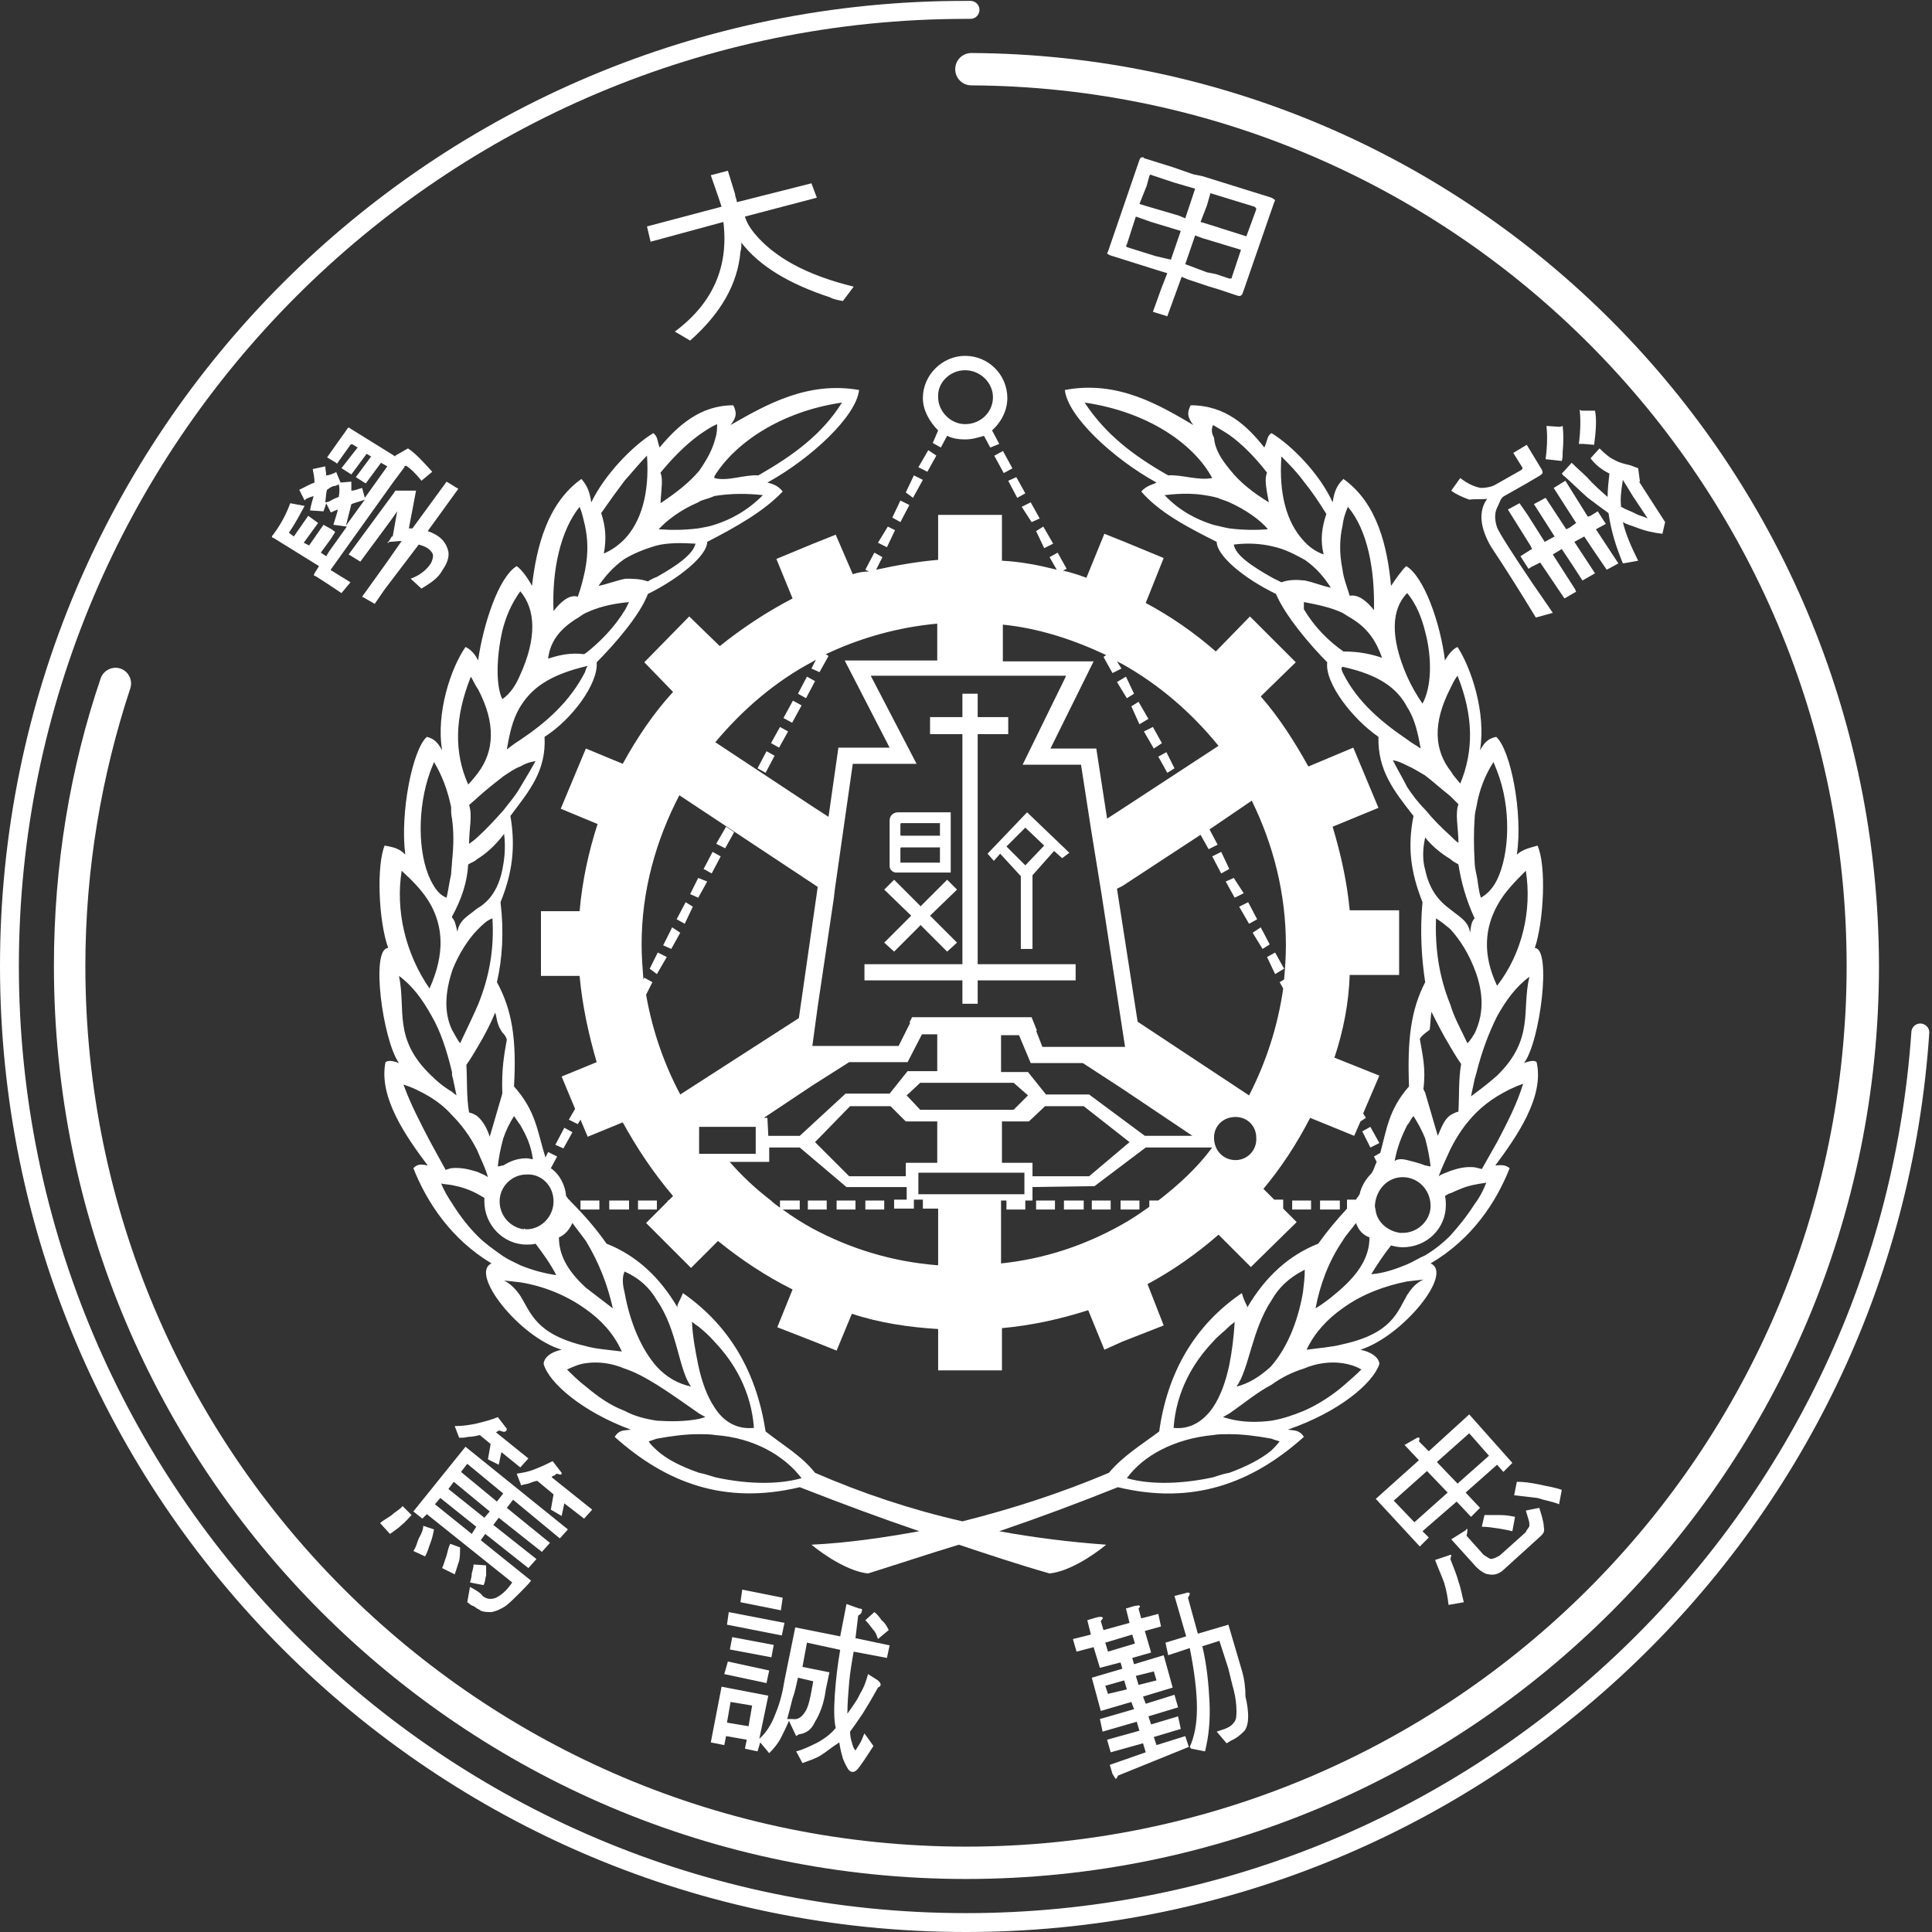 <svg id="loading-logo" xmlns="http://www.w3.org/2000/svg" version="1.1" width="215" height="215" viewBox="0 0 215 215" xml:space="preserve"><rect x="0" y="0" width="215" height="215" fill="#333333" stroke="none"/><style>.st0{fill:#fff}</style><g id="XMLID_5_"><path id="XMLID_11_" class="st0" d="M165.5 55.5c-1 1.4-.8 3.2.4 5.3 1.6 2.4 3.3 5.1 5 7.9h.1l1.8-.5c-.8-1.2-1.6-2.3-2.2-3.2-2.3-3.4-3.7-5.6-4-6.3-.3-.9-.3-1.7.1-2.4.2-.4.3-.9.7-1.1l2.3-1.3 1.7-1c.3-.2.3-.3.2-.6l-1.7-2.8-.5.3-1 .6 1 1.6c.1.1 0 .2-.1.3l-3 1.7c-.4.2-1 .3-1.5.3-.6-.1-1.4-.4-2.3-1.1l-1 1.4c.5.4 1.2.7 2 1 .9-.1 1.5 0 2-.1z"></path><path id="XMLID_12_" class="st0" d="M139 102.8l.9-.5-1-1.9-1 .5z"></path><path id="XMLID_13_" class="st0" d="M115.3 133.6h2.1v1h-2.1z"></path><path id="XMLID_14_" class="st0" d="M141.9 108.4l1-.6-1-1.8-.9.5z"></path><path id="XMLID_15_" class="st0" d="M173.8 51.3c.1-.3.1-.7.1-1 .1-1.1.1-2 0-2.9l-.3.1-1.5-.1c.1 1 .1 2.2-.1 3.7l1.8.2z"></path><path id="XMLID_16_" class="st0" d="M140.5 105.6l.8-.5-1-1.9-.9.6z"></path><path id="XMLID_17_" class="st0" d="M137.4 99.9l1-.5-1.1-1.7-.9.4z"></path><path id="XMLID_18_" class="st0" d="M124.7 133.6h2.1v1h-2.1z"></path><path id="XMLID_19_" class="st0" d="M118.4 133.6h2.2v1h-2.2z"></path><path id="XMLID_20_" class="st0" d="M121.5 133.6h2.1v1h-2.1z"></path><path id="XMLID_21_" class="st0" d="M89.9 133.6H92v1h-2.1z"></path><path id="XMLID_22_" class="st0" d="M104.2 50.7l-.9-.6-1.1 1.9 1 .5z"></path><path id="XMLID_25_" class="st0" d="M104.4 47.9l-.6 1.4.9.5.7-1.3c.6.3 1.3.4 2 .4.8 0 1.4-.2 2.1-.4l.7 1.3 1-.4-.8-1.5c1-.9 1.7-2.2 1.7-3.6 0-2.6-2.1-4.7-4.7-4.7-2.5 0-4.7 2.1-4.7 4.7 0 1.4.8 2.7 1.7 3.6zm3-6.7c1.7 0 3.1 1.4 3.1 3 0 1.7-1.4 3-3.1 3-1.6 0-3-1.4-3-3-.1-1.6 1.3-3 3-3z"></path><path id="XMLID_26_" class="st0" d="M102.7 53.4l-1-.5-.9 1.9.8.6z"></path><path id="XMLID_27_" transform="rotate(-118.601 111.668 51.446)" class="st0" d="M110.6 50.9h2.2V52h-2.2z"></path><path id="XMLID_28_" class="st0" d="M114.8 58.1l.9-.4-1-1.8-1 .5z"></path><path id="XMLID_29_" class="st0" d="M116.2 61l1-.5-1.1-1.9-.8.5z"></path><path id="XMLID_30_" class="st0" d="M113.2 55.4l.9-.5-1-1.8-.9.4z"></path><path id="XMLID_31_" class="st0" d="M135.9 97.2l.9-.5-.9-1.9-1 .5z"></path><path id="XMLID_32_" class="st0" d="M101.2 56.2l-1-.5-.9 1.9.9.5z"></path><path id="XMLID_35_" class="st0" d="M123.5 28.4l5.4 1.7 1 .3-.7 1.8-.9 2.5 1.3.4.3.1 1.6-4.4.7.3 2.4.8 1 .3 2.1.7c.3.1.5 0 .6-.3l3.5-10.1c.2-.3 0-.3-.3-.5l-7.7-2.4-1-.2-2.3-.8-3.2-1c0-.1-.1-.1-.1-.1-.3 0-.3.1-.4.3L123.3 28c-.2.2 0 .3.2.4zm13.6 2.4c0 .2-.1.2-.3.2l-1.5-.5-1-.2-2.4-.9 1.1-3.2.8.3 1 .3 3.3 1-1 3zm-3.5-6.1l.7-1.8.4-1.4 4.9 1.5c.1.1.2.1.2.3l-1.1 3-4.1-1.3-1-.3zm-6-4l.3-1.1c.1-.2.1-.2.3-.1l2.4.8 2.4.7-1.1 3.3-.7-.3-3.4-1-1-.3.8-2zm-2.2 6.5l1-3.1 1.7.6 3.3 1-1.1 3.2-1.7-.4-3.2-1c-.1-.1-.1-.2 0-.3z"></path><path id="XMLID_39_" class="st0" d="M96.3 133.6h2.1v1h-2.1z"></path><path id="XMLID_40_" class="st0" d="M79.7 93.9l1 .5 1-1.8-.9-.6z"></path><path id="XMLID_41_" class="st0" d="M78.3 96.7l.9.5 1-1.9-.9-.5z"></path><path id="XMLID_42_" class="st0" d="M93.1 133.6h2.1v1h-2.1z"></path><path id="XMLID_43_" class="st0" d="M75.3 102.3l.9.5.9-1.9-.8-.5z"></path><path id="XMLID_44_" class="st0" d="M72.3 107.8l.8.6 1.1-1.9-1-.5z"></path><path id="XMLID_45_" class="st0" d="M76.8 99.5l.9.4 1-1.8-1-.4z"></path><path id="XMLID_46_" class="st0" d="M73.8 105.2l.9.4 1-1.8-.9-.6z"></path><path id="XMLID_47_" class="st0" d="M99.6 59l-.8-.4-1.1 1.8 1 .5z"></path><path id="XMLID_48_" class="st0" d="M171.6 168.8l-.3-1-1.5.3.3 1c.1.3.1.5.1.7-.1.3-.3.4-.4.7l-2.9 2.6c-.5.3-1 .5-1.2.3-.3-.2-.6-.3-.8-.6l-1.7-1.9c.1-.3.1-.6.1-.7 0-.1-.1-.1-.2.1l-1.6 1 2.8 3.1c.4.4 1 .8 1.4.8.5.1 1 0 1.5-.4l4.3-3.9c.3-.3.4-.5.3-1 0-.3-.1-.7-.2-1.1z"></path><path id="XMLID_49_" class="st0" d="M82.6 176.9l-.2 1.4 4.5.9.2-1.4z"></path><path id="XMLID_50_" transform="scale(-1) rotate(-79.374 -220.955 100.803)" class="st0" d="M82.9 181h1.4v4.7h-1.4z"></path><path id="XMLID_51_" class="st0" d="M80.9 180.8L87 182l.3-1.4-6.2-1.2z"></path><path id="XMLID_54_" class="st0" d="M95.5 179.8c.3-.2.4-.3.4-.5.1-.2 0-.3-.3-.3l-1.4-.5-.7 3.6-5-1-1.2 5.9c-.2 1.3-.5 2.5-1 3.7-.4 1.1-1 2.1-1.8 2.8l1-4.8-5.2-1-1.2 6.2 1.5.3.2-1 2.3.4-.2 1 1.4.3.3-1 1 1.2c.5-.5 1-1.1 1.3-1.7s.6-1.2.9-1.9l.8 1.7.3-.2c.8-.1 1.4-.5 1.8-1.4.5-.8 1-2 1.2-3.6l.4-1.9-3-.6.5-2.7 3.7.8c-.3 1.7-.5 3.5-.6 5-.1 1.6-.1 2.8.1 3.7-.5.6-1.1 1.1-2 1.6-.8.4-1.6.8-2.4 1l.7 1.3c.8-.3 1.5-.5 2.1-.9.5-.3 1.2-.9 2-1.4.1.8.3 1.4.4 1.8.2.5.4.9.6 1.2.3.4.7.4 1.1-.1.4-.5 1-1.4 1.7-2.5l-1-1.4c-.2.4-.3.8-.5 1.1-.2.3-.3.5-.5.8-.2-.2-.3-.5-.4-.9-.1-.3-.2-.7-.2-1.2.3-.4.8-1.1 1.4-2 .5-.8 1.1-1.8 1.7-2.9.2-.1.3-.2.3-.3 0-.2-.1-.3-.3-.5l-1.1-.7c-.2.7-.4 1.4-.9 2.2-.3.7-.9 1.5-1.4 2.2 0-1.1.1-2.3.2-3.5.1-1.1.3-2.3.5-3.4l3.7.7.3-1.4-3.8-.8.3-2.5zm-12.2 12.3l-2.4-.4.4-2.3 2.4.4-.4 2.3zm7.2-5c-.3 1.7-.5 2.8-.9 3.4s-.8.9-1.4.8h-.6c.2-.7.4-1.5.6-2.3.3-.8.4-1.5.6-2.3l1.7.4z"></path><path id="XMLID_56_" class="st0" d="M97.3 179.4l-1 .9c.3.3.6.7.9 1.1.3.3.4.7.5 1l1.2-1c-.2-.4-.4-.8-.8-1.1-.2-.3-.5-.7-.8-.9z"></path><path id="XMLID_57_" class="st0" d="M85.3 187.3l.3-1.4-4.6-1-.4 1.4z"></path><path id="XMLID_58_" class="st0" d="M49.7 173.1c-.2.5-.3 1-.5 1.4l1.4.7c.2-.5.3-1 .5-1.5.1-.5.1-1 .1-1.5l-1.1-.4c-.2.4-.3.9-.4 1.3z"></path><path id="XMLID_59_" class="st0" d="M61.7 164.2c.1-.1.2-.2.3-.2.3.1.3.1.4.1.1 0 .1-.1.1-.2l-1-1.3c-.6.3-1.2.6-2 .9-.7.3-1.4.4-2 .5l.5 1.3c.2-.1.4-.1.8-.2.3-.1.7-.3 1-.3l1.8 1.5-.3 1.7 1.2.7.3-1.4L65 169l.9-1-4.5-3.6c0-.1.2-.2.3-.2z"></path><path id="XMLID_62_" class="st0" d="M46 168.2l1 .8.5-.5 9.5 7.6c-.6.9-1.2 1.4-1.8 1.7-.5.2-1 .2-1.5-.2-.2-.3-.4-.4-.7-.6-.3-.2-.5-.3-.7-.4l-.3 1.7c.2.1.3.3.6.4.3.1.4.3.7.4.3.3.9.3 1.4.3.5-.1 1-.3 1.6-.7.5-.4 1-.9 1.5-1.4.5-.5 1-1 1.3-1.4l-5.6-4.5.5-.7 4.8 3.8.9-1-4.8-3.8.6-.8 4.8 3.8.9-1-4.8-3.9.7-.9 5.2 4.3.9-1-11.4-9.2-5.8 7.2zm6.5 2.5l-4.1-3.3.6-.7 4 3.2-.5.8zm1.4-1.8l-4-3.2.6-.8 4 3.3-.6.7zm2.1-2.7l-.7.9-4-3.3.7-.9 4 3.3z"></path><path id="XMLID_65_" class="st0" d="M129.9 86l.8-.5-.9-1.8-.9.5z"></path><path id="XMLID_66_" class="st0" d="M55.6 159.2c.3.1.5.2.6.1.1 0 .2-.1.2-.3l-1-1.3c-.7.3-1.5.5-2.3.7-.9.2-1.7.3-2.5.3l.5 1.3c.3 0 .6 0 1-.1.4 0 .9-.1 1.3-.2l1.2 1-.3 1.7 1.2.6.3-1.4 2.1 1.7.9-1-3.6-2.9c.1-.1.2-.1.3-.2h.1z"></path><path id="XMLID_67_" class="st0" d="M54.1 175.3v-1.1l-1.4-.1c0 .3-.1.6-.2 1 0 .3-.1.7-.2 1l1.5.3c.2-.3.2-.8.3-1.1z"></path><path id="XMLID_68_" class="st0" d="M168.8 164.9l-.3 1.5c.9.1 1.7.2 2.6.3.9.3 1.7.4 2.4.7l.3-1.6c-.8-.3-1.7-.4-2.5-.6-1-.2-1.7-.3-2.5-.3z"></path><path id="XMLID_69_" class="st0" d="M175.8 45.6c.1 1 .1 2.3-.1 3.8h.5l1.2.1c.2-1.5.3-2.8.1-3.8H176l-.2-.1z"></path><path id="XMLID_70_" class="st0" d="M178.7 58.3l-.9-1.4-.8.5-.3.1-2.5-4-1.3.8 1.6 2.5.9 1.4-.7.5-.4.2-2.3-3.5-1.3.7 2.3 3.6-1.1.6-1.9-3-.9-1.3-1.3.7 2.5 4 .2.4-.2.1-1.1.7.9 1.4.3-.2 1-.5 2.7 4 1.2-.7h.1l-.1-.3-2.5-3.9 1-.6 1.2 1.8 1.1 1.7 1.4-.8-2.3-3.5 1.1-.6 1 1.5 1.5 2.2 1.3-.7-2.5-3.8z"></path><path id="XMLID_73_" class="st0" d="M179.1 52.7c-.1.9-.2 1.8-.2 2.6-.8-.7-1.6-1.4-2.3-2.2-.5-.5-1.1-1-1.7-1.6l-.9 1-.2.2c.1.1.2.3.3.3 1 .9 1.8 1.7 2.6 2.4.8.6 1.6 1.2 2.3 1.7.3 2.1.9 3.9 1.6 5.6l1.7-.3c-.8-1.6-1.4-3-1.7-4.3.5.3 1 .4 1.5.6 1 .4 2 .6 2.9.7l.3-1.3-2.9-4.5h.1l-.2-1.5c-.3-.1-.6-.2-.8-.3-.8-.2-1.3-.3-1.8-.6-.5-.2-1.1-.7-1.7-1.3l-1 1.1c.6.8 1.3 1.3 2.1 1.7zm1.5.7l1.1 1.8 1.6 2.4.1.1c-.4-.2-1-.3-1.5-.6-.4-.2-1-.4-1.5-.7-.1-.9 0-1.8.2-3z"></path><path id="XMLID_80_" class="st0" d="M46.6 171.2c-.2.5-.3 1-.6 1.4l1.3.6c.3-.5.4-1 .6-1.5.2-.5.3-1 .4-1.5l-1.2-.4c0 .4-.2.9-.5 1.4z"></path><path id="XMLID_83_" class="st0" d="M162.1 167.1l1.6 1.7 1-1-1.6-1.7 3.5-3.1.7.8 1-1-4.8-5.4-4.5 4.1-1.1-1.1c.1-.3.1-.4 0-.4 0-.1-.1 0-.2 0l-1.4.8 1.6 1.7-4.8 4.3 4.9 5.3 1-1-.7-.7 3.8-3.3zm1.4-7.6l2.2 2.5-3.5 3.1-2.3-2.4 3.6-3.2zm-6.1 9.9l-2.3-2.4 3.7-3.3 2.3 2.4-3.7 3.3z"></path><path id="XMLID_87_" class="st0" d="M153.5 151.8c0-.6-.7-1.3-2.1-1.6 4.7-1.5 10.4-8.5 7.8-9.6 4.6-2.7 7.3-6.8 8.8-10.6-.4-.3-.7-.4-1.6-.3 2.3-3.1 5.5-7.6 4.6-11.5-.2-.2-.6-.2-1.4.1 1.8-2.4 3.1-12.8 1.2-12.8 1-3 1.3-9.2.3-11.4-1 .3-1.6.4-2.3 1 .7-4.6-.7-11.7-2.3-13.1-.9.2-1.3.6-1.8 1.5.7-4.2-1-9.2-2.5-11.5-.5.2-1 .8-1.4 1.5-.5-4.1-2.3-9.3-4.3-10.5-.4.3-1.3 1.6-1.7 2.2-.4-4.3-1.5-9.2-5.3-11.9-.7.7-1 1.3-1.2 2.6-1.4-3.1-4.5-6.3-6.8-7.7-.5.3-.4.7-.8 1.6-1.9-2.4-4.3-4.7-8.2-4.7-.4.8-.4 1.3.3 2.2-3.9-2.3-8.5-5-14.3-3.9.3 2.9 5.3 7.6 10.2 10.3-.3.2-1.1.3-1.7 1 2 2.3 5 3.9 8.4 5.6 0 1.5 2.9 4 6.6 5.8 1 2.4 3.8 5.7 5.7 7.6-.3 2.3 2.8 6.3 5.7 8.3-.1 3.7 1.7 6 3.9 8.8-.7 3.5-.3 6.3 1 9.6-.3 3.2-.1 6.3.3 8.9-1.6 3.1-2 6.4-1.8 11.6-2.3 2.6-2.5 4.9-3.2 7.4l-.7.4.3.6c-.2.4-.3.9-.6 1.3-.6.6-1.1 1.4-1.3 2.3-.1.2-.3.4-.4.6h-1v1c-1.2 1.3-2.2 2.5-3.2 3.9-3.3 1.3-5.9 3.7-7.9 7.1 0-.3-.3-.5-.6-1.6-5.3 3.6-8.3 8.9-9.2 15.4-2 1.5-4 2.7-5.6 4.6-5.2 2.2-10.7 4-16.3 5.4-5.7-1.3-11.1-3.1-16.4-5.4-1.5-1.9-3.6-3.1-5.5-4.6-1-6.5-3.9-11.7-9.2-15.4-.4 1-.7 1.3-.6 1.6-2-3.4-4.6-5.8-7.9-7.1-1.2-1.7-2.4-3.1-4-4.7-.1-.1-.1-.2-.2-.2-.1-.1-.2-.3-.3-.4-.1-1.2-.7-2.4-1.7-3.1l.7-1.3-1-.5-.3.6c-.9-2.8-1-5.1-3.5-7.9.3-5.2-.2-8.5-1.9-11.6.6-2.6.8-5.6.4-8.9 1.3-3.2 1.7-6.1 1.1-9.6 2.1-2.8 4-5 3.8-8.8 3-1.9 6-5.9 5.8-8.3 1.9-1.9 4.8-5.2 5.7-7.6 3.6-1.8 6.6-4.3 6.6-5.8 3.3-1.7 6.3-3.4 8.4-5.6-.6-.8-1.4-.9-1.7-1 4.9-2.7 9.9-7.4 10.2-10.3-5.7-1-10.3 1.6-14.3 3.9.7-.9.7-1.4.3-2.2-3.7 0-6.2 2.3-8.2 4.7-.3-.9-.2-1.2-.7-1.6-2.3 1.4-5.4 4.6-6.9 7.7-.2-1.3-.5-1.9-1.1-2.6-3.8 2.7-5 7.6-5.5 11.9-.3-.6-1.1-1.8-1.7-2.2-2 1.2-3.7 6.4-4.3 10.5-.3-.7-.9-1.3-1.4-1.5-1.6 2.3-3.3 7.3-2.6 11.5-.5-.9-.9-1.3-1.7-1.5-1.6 1.4-3 8.5-2.4 13.1-.6-.6-1.1-.8-2.3-1-.9 2.2-.7 8.3.4 11.4-2 0-.6 10.3 1.2 12.8-.8-.3-1.2-.3-1.5-.1-.8 3.9 2.3 8.3 4.7 11.5-.9-.2-1.2-.1-1.6.3 1.5 3.8 4.2 7.9 8.7 10.6-2.5 1.1 3.1 8.2 7.8 9.6-1.4.3-2 1-2 1.6.6 2.1 4.3 5.3 9.7 7.3-.8.1-1.3 0-1.8.8 5.7 5.1 12.2 7.6 20.6 5.6 4.6 1.8 8.9 3.4 13.3 4.9-3.9.7-7.9 1.3-12 1.5 1.7 1.4 4.3 3 6.3 3.2 3.5-1.1 6.8-2.2 10.1-3.2 3.3 1.1 6.6 2.2 10.1 3.2 2-.2 4.6-1.8 6.3-3.2-4.1-.3-8.1-.8-11.9-1.5 4.4-1.5 8.7-3.1 13.2-4.9 8.3 2 14.9-.4 20.7-5.6-.5-.8-1.1-.7-1.8-.8 5.8-2 9.5-5.2 10.2-7.3zm-75.8-4.2c.6.5 1.2 1 1.8 1.7 2.2 2.3 4.1 5.5 4.4 9.6-1.9.2-3.4-.7-4.4-2.3-.8-1.2-1.4-2.8-1.8-4.7-.3-1.5-.6-3-.7-4.8.3.2.5.4.7.5zm-8.2-6.1c1.6.7 2.8 1.8 3.6 3.2 2.3 3.3 2.4 7.7 3.8 9.6-1.4-.3-2.7-1-3.8-2.2-1.7-1.9-3-4.9-3.6-8.3-.2-.8-.3-1.6 0-2.3zm-5.8-5.4c.5.7 1 1.3 1.5 2 1.4 2.3 2.4 4.8 3 7.5-1.2-.9-2.2-1.7-3-2.3-2.3-2.1-3-3.9-3-5.6.5-.2 1.1-.7 1.5-1.6zm-2.1-2.4c0 1.7-1.4 3.1-3 3.1-.2 0-.3-.1-.3-.1v.1c-1.5-.2-2.7-1.5-2.7-3.1 0-1.7 1.4-3 3-3 1.6-.1 3 1.2 3 3zm-3.7-8.5c.7 1.2 1.2 2.3 1.4 3.8-.2 0-.4-.1-.7-.1-1 0-1.8.3-2.6.8-.3 0-.3.1-.6.1.1-1 .3-2 .6-3.1.3-.9.7-1.7 1.2-2.5.2.3.5.7.7 1zm-2-10.3c.2.2.4.4.5.8-.3 1.7-.6 3.3-.5 6l-1.4 4.8c-.3-.9-.7-1.7-1.4-2.3-.3-.2-.5-.3-.9-.4-.3-1.7-.2-3.6-.3-5.3.5-.7.9-1.4 1.2-1.9.9-1.5 1.5-2.7 2-3.9.2.4.1 1.2.8 2.2zm-4.7 1.2c-.3-.4-.5-.8-.9-1.5-.9-1.9-.8-4.2.1-6.8.7-1.7 1.7-3.3 2.8-4.4.5-.5 1-1 1.6-1.2.2 3.3-.3 6.4-1.6 9.6-.6 1.4-1.3 2.8-2 4.3zm4.7-19.3c-.5 2.4-1.6 3.6-2.8 4.3-1.1.9-2 1.3-2.2 2.6-.2-.9-.3-1.3-.6-1.6v-.1c1.1-2 1.7-3.9 1.8-5.8.3-.2.7-.3 1-.6 1-.6 2-1.5 3-2.8.2 1.7 0 3-.2 4zm2-9.2c-.5.9-1.2 1.7-1.9 2.6-.9 1-1.8 2-2.8 2.9-.3.3-.7.6-1 .8 0-1.7.4-3.2 0-4.3.3-.3.7-.6 1-.9 1-.9 1.9-1.6 2.8-2.3.6-.4 1.3-.9 1.9-1.1.5-.3 1-.5 1.7-.6-.5.9-1.1 1.9-1.7 2.9zm35.8-42.8c-2.2 3.5-5.3 5.8-9.3 8.1-1.6-.1-3.4.7-4.9.3V53c2.2-3.6 7.3-7.2 14.2-8.2zm-20.2 7.8c1.4-1.7 2.8-3.1 4.3-4.2.6-.4 1.1-.8 2-1.2 0 .5 0 1-.2 1.6-.3 1.2-.9 2.3-1.8 3.6-1.1 1.3-2.5 2.4-4.3 3.6.1-1.7.3-2.7 0-3.4zm4.2 3.3c.4-.3.9-.3 1.8-.7 1.8-.3 3.6-.3 5.4-.1-1.7 1.7-3.5 2.7-5.4 3.3-.6.2-1.2.3-1.8.4-1.6.2-3 .2-4.4.1.9-1 2.5-2.2 4.4-3zm-8.2-2.4c.9-1 1.7-2 2.5-2.8.3 4.3-.7 7.4-2.5 9.3-.7.7-1.4 1.2-2.3 1.6.3-1.7.2-3-.3-4.5.9-1.3 1.7-2.4 2.6-3.6zm0 8.7c1-.6 2.2-1.1 3.6-1.5 1.2-.3 2.7-.3 4.3-.2-.3 1.2-2 2.4-4.3 3.7-.3.1-.7.3-1 .5-.9-.3-1.7-.3-2.5-.3-1 .2-2 .6-3 .8.7-1 1.6-2.1 2.9-3zm-5-5.8c.3.7.4 1.3.6 2.1.3 1.4.4 3 0 5-.2.9-.4 1.8-.8 2.9-1-.3-2 .7-2.7 1.6-.2-4.6.8-9 2.9-11.6zm-.1 12.3c.3-.2.4-.3.8-.5 1.3-.6 2.7-1 4.8-1.2l-.4.8c-1.2 2-2.8 3.6-4.3 4.8l-.3.2c-1.5-.2-2.8.1-4 .5.2-1.8 1.2-3.3 3.4-4.6zm1 5.4c-.2.3-.2.4-.3.7-1.7 3.3-4.3 5.6-7.3 7.6-.5.3-1 .7-1.4 1 .3-1.7.6-3.2 1.4-4.6 1.3-2.2 3.3-3.7 7.6-4.7zm-9.5-3.9c.4-1.6 1-3 2-4.4 1.7 2 1.9 5.2-.1 9.5-.4.9-1 1.9-1.9 2.5-.7-1.4-.7-4.5 0-7.6zm-3.5 5.1c.3.5.5 1 .8 1.4 2 3.8 1.8 6.9 0 9.3-.3.4-.7.9-1.1 1.3-1.6-3.6-1.5-7.5.3-12zm-4.5 10.5l.4-1c.9 1.5 1.5 3.1 1.9 5 0 .4 0 .9.1 1.3.2 1.4.2 3 0 4.8 0 .4-.1 1-.1 1.4-.2.9-.3 1.7-.5 2.6-.8-.3-1.3-1-1.8-2-1.4-2.9-1.5-8 0-12.1zm-3.2 11.1c1.3 1.2 2.5 2.4 3.3 3.9 1.2 2.3 1.6 5.2-.2 9.2-2.7-3.9-3.8-8.7-3.1-13.1zm-.3 11.7c1.5 1.1 2.6 2.6 3.6 4.4 1 1.7 1.7 3.8 2.3 6.3 0 .3 0 .4.1.7l.4 1.9c-.1-.1-.3-.2-.5-.4-1-.6-1.7-1.2-2.3-1.8-4.3-4.1-2.8-7.3-3.6-11.1zm3.5 18.5c-1.1-2.1-2.2-4.2-3-6.4 1 .3 2 .8 3 1.4.8.5 1.6 1.1 2.4 2 1 1 2 2.3 2.8 3.9.4 1 .9 1.9 1.2 3-.4-.3-.8-.4-1.2-.6-1-.3-1.8-.5-2.9-.4-.3.1-.4.1-.6.2l-1.7-3.1zm5.3 10.5c-1-1-1.9-2.1-2.9-3.7-.4-.6-.9-1.4-1.2-2.2.3.1.8.1 1.3.2 1 .2 1.9.5 2.8 1 .2.1.5.3.7.4v.4c0 2.6 2.1 4.8 4.7 4.8.3 0 .7 0 1-.1.9 1.2 1.7 2.3 2.3 3.5-1.4-.2-2.8-.6-4-1.1-.6-.3-1.3-.6-1.9-1-1-.7-2-1.4-2.8-2.2zm4.7 6.6c-.4-.6-1-1.3-1.8-1.7l1.8.2c2.5.4 5.1 1.4 7.3 3 1.7 1.2 3.1 2.7 4 4.7-1.6-.2-3-.3-4-.6-5.6-1.3-6.1-3.7-7.3-5.6zM69.5 157c-1.6-.6-3-1.6-4.3-2.7-.8-.6-1.5-1.3-2.1-1.9.7-.3 1.3-.6 2.1-.7 1.4-.2 2.9 0 4.3.6 1.2.4 2.3 1 3.6 1.8 1.6 1 3.1 2.1 4.7 3.2l.7.4-.7.2c-1.6.3-3.1.3-4.7.2-1.3-.2-2.5-.5-3.6-1.1zm10.1 7.4c-.7-.2-1.2-.4-1.8-.5-2-.7-3.6-1.5-4.7-2.5-.3-.3-.7-.6-.9-1l.9-.3c1.7-.3 3.1-.5 4.7-.5.6 0 1.2 0 1.8.1 4.3.3 7.7 2.3 9.6 4.8-2.9.8-6.4.6-9.6-.1zm87-37.3l-1.7 3c-.3-.1-.4-.1-.8-.2-1-.1-1.8.1-2.7.4-.4.2-.9.3-1.3.6.4-1.1.9-2.1 1.3-3 .8-1.6 1.7-2.9 2.9-4.1.7-.7 1.5-1.3 2.3-1.8 1-.6 1.8-1 2.9-1.4-.7 2.3-1.8 4.4-2.9 6.5zm0-7.4c-.7.6-1.4 1.2-2.5 2l-.4.3.4-1.9c.1-.3.1-.4.2-.7.6-2.4 1.4-4.5 2.3-6.3 1-1.8 2.1-3.3 3.6-4.4-.9 3.7.6 6.9-3.6 11zm-3.3-3.6c-.7-1.5-1.5-2.9-1.9-4.3-1.3-3.2-1.7-6.3-1.6-9.6.5.3 1 .7 1.6 1.2 1 1.1 2.1 2.7 2.9 5 .7 2.1.9 4.3-.2 6.6-.2.3-.4.7-.8 1.1zm6.5-19.2c.7 4.4-.4 9.2-3.2 12.8-1.7-3.6-1.3-6.5 0-8.9.8-1.5 2-2.7 3.2-3.9zm-5.7-5.8c0-.4.1-.9.2-1.3.3-1.9 1-3.6 1.9-5l.4 1c1.6 4.1 1.4 9.2 0 12.1-.5 1-1.1 1.6-1.8 2-.3-.9-.3-1.7-.5-2.6-.1-.4-.2-1-.2-1.4-.1-1.8-.1-3.4 0-4.8zm-2.7-14.5c.2-.4.4-.9.8-1.4 1.8 4.5 1.8 8.4.3 12-.3-.4-.8-.9-1-1.3-1.9-2.4-2.1-5.4-.1-9.3zM156.6 66c1 1.2 1.6 2.7 2 4.3.8 3 .7 6.2-.3 8-.7-1-1.3-2.1-1.7-3-1.9-4.3-1.8-7.5 0-9.3zm-7.2-7.5c.1-.8.3-1.4.6-2.1 2.2 2.6 3 7 2.9 11.5-.7-.9-1.7-1.8-2.7-1.6-.3-1-.7-2-.8-2.9-.4-2-.3-3.5 0-4.9zm-6.8-7.7c.8.8 1.7 1.7 2.5 2.8.9 1.1 1.7 2.3 2.5 3.6-.5 1.5-.7 2.9-.3 4.5-.9-.3-1.7-.9-2.3-1.6-1.8-2-2.7-5.1-2.4-9.3zm-7.6-3.5c.5.3 1.2.7 1.8 1.1 1.4 1 2.9 2.5 4.2 4.2-.3.7-.1 1.7.2 3.3-1.8-1.1-3.3-2.3-4.3-3.6-1-1.2-1.7-2.3-1.8-3.6-.3-.5-.3-1-.1-1.4zm-14.3-2.5c6.9 1 12.1 4.5 14.2 8.4-1.6.3-3.4-.4-4.9-.3-3.9-2.2-7-4.6-9.3-8.1zm16.1 14c-.6-.1-1.3-.3-1.8-.4-1.9-.6-3.8-1.6-5.4-3.3 1.8-.2 3.6-.3 5.9.3.4.2.9.3 1.3.5 1.8.8 3.5 2 4.3 3-1.2.1-2.8.1-4.3-.1zm5.8 6l-1-.5c-2.3-1.3-4.1-2.5-4.3-3.7 1.6-.2 3-.1 4.3.2 1.4.3 2.5.9 3.6 1.5 1.3.9 2.2 2 2.9 3.1-1-.2-1.9-.6-2.9-.8-.9-.1-1.8-.1-2.6.2zm2.5 3V67c1.6.3 3 .6 4.3 1.2.3.2.5.3.8.5 2.1 1.2 3 2.8 3.6 4.5-1.2-.4-2.5-.7-4.3-.7-1.7-1.2-3.2-2.7-4.4-4.7zm4.3 7c-.1-.3-.2-.4 0-.6 4.1.9 6.1 2.4 7.2 4.5.9 1.4 1.2 3 1.5 4.6-.4-.3-1-.6-1.5-1-2.8-1.9-5.6-4.2-7.2-7.5zm7.2 12.8c-.5-1-1.1-2-1.6-3 .6.1 1 .3 1.6.6.7.3 1.3.7 2 1.1.9.7 1.8 1.5 2.8 2.3l.9.9c-.4 1.1 0 2.6 0 4.3-.3-.2-.6-.5-.9-.8-1-.9-1.9-1.8-2.8-2.9-.8-.8-1.4-1.6-2-2.5zm2 9.2c-.3-1-.3-2.3 0-3.6.8 1 1.8 1.8 2.8 2.4.3.3.6.4.9.6.3 1.9.8 3.8 1.8 6-.3.3-.4.7-.5 1.6-.2-1.3-1.1-1.7-2.2-2.6-1.1-.8-2.3-2-2.8-4.4zm.5 17.8c.1-.7.1-1.5.2-2 .6 1.2 1.2 2.4 2.1 3.9.3.5.7 1.2 1.2 1.9-.3 1.7-.2 3.6-.3 5.3-.4.1-.7.3-.9.4-.7.5-1 1.4-1.4 2.3l-1.4-4.8-.2-.4c.3-2.3-.1-3.8-.4-5.6.2-.3.4-.5 1.1-1zm-2.5 10.6c.3-.3.4-.7.7-1 .5.8 1 1.7 1.3 2.5.3 1.1.5 2.2.6 3.1-.3 0-.4-.1-.6-.1-.7-.3-1.3-.4-2-.6-.4-.1-1-.2-1.4.1.3-1.6.8-2.8 1.4-4zm-.5 5.8c1.7 0 3.1 1.4 3.1 3.2 0 1.6-1.4 3-3.1 3h-.3c-1.4-.2-2.5-1.2-2.7-2.4 0-.2-.1-.4-.1-.6.1-1.8 1.4-3.2 3.1-3.2zm-1.3 7.6c.4.1.8.2 1.3.2 2.7 0 4.8-2.1 4.8-4.7 0-.3 0-.6-.1-1 .2-.1.4-.3.6-.3.9-.4 1.7-.8 2.9-1 .4-.1.8-.1 1.1-.2-.3.8-.7 1.6-1.3 2.4-.9 1.4-1.8 2.5-2.7 3.5-.9.9-1.8 1.6-2.8 2.2-.7.3-1.3.7-2 1-1.2.5-2.6 1-4 1.1.6-1 1.4-2.2 2.2-3.2zm-5.4-.5c.4-.7 1-1.3 1.5-2 .3.9.9 1.4 1.5 1.6 0 1.7-.7 3.5-3 5.6-.8.7-1.7 1.5-3 2.3.5-2.7 1.5-5.3 3-7.5zm0 7.5c2.2-1.6 4.7-2.5 7.2-3l1.8-.2c-.9.4-1.4 1.1-1.8 1.7-1.1 1.9-1.7 4.3-7.2 5.5-1.1.3-2.5.4-4 .6.9-1.9 2.3-3.4 4-4.6zm-7.9-.9c.8-1.4 1.9-2.5 3.7-3.4 0 .9-.1 1.6-.2 2.5-.6 3.5-1.9 6.4-3.6 8.3-1.2 1.1-2.5 1.9-3.8 2.2 1.4-1.9 1.7-6.3 3.9-9.6zm-6.5 4.6c.5-.6 1.2-1.1 1.8-1.7.2-.2.4-.3.6-.5-.1 1.7-.3 3.3-.6 4.8-.4 1.9-1 3.5-1.8 4.7-1.1 1.6-2.6 2.5-4.4 2.3.3-4.1 2.2-7.3 4.4-9.6zm6.5 12.1c-1.2 1-2.8 1.8-4.7 2.5-.6.1-1.2.3-1.8.5-3.2.7-6.8.9-9.6.1 1.8-2.5 5.3-4.4 9.6-4.8.5-.1 1.2-.1 1.8-.1 1.5 0 3 .2 4.7.5.2.1.6.2.9.3-.3.4-.6.7-.9 1zm7.9-7.1c-1.3 1.1-2.9 2.1-4.3 2.7-1.2.5-2.4.9-3.6 1.1-1.6.2-3.1.2-4.7-.2l-.7-.2.7-.4c1.6-1.1 3-2.3 4.7-3.2 1.1-.8 2.3-1.4 3.6-1.8 1.4-.6 2.9-.8 4.3-.6.7.1 1.4.3 2.1.7-.6.6-1.4 1.3-2.1 1.9z"></path><path id="XMLID_141_" class="st0" d="M161.4 173.5c.1-.3.1-.4.1-.4 0-.1-.1-.1-.3 0l-1.5.5c.3.8.7 1.7 1 2.5.3 1 .4 1.7.5 2.5l1.7-.3c-.2-.7-.3-1.5-.6-2.3-.2-.8-.6-1.7-.9-2.5z"></path><path id="XMLID_142_" class="st0" d="M138.2 185.9l-1.5-5.1-3.4 1-1.1-4c.2-.3.2-.4.2-.5-.1-.1-.3-.1-.5 0l-1.2.3 1.3 4.5-2.3.7.3 1.4 2.4-.8c.5 2.5.8 4.8.8 6.7 0 1.8-.3 3.2-.8 4.3.1.1.1.2.2.2l1.5.3c.4-1.6.6-3.4.5-5.5-.1-2-.3-4.1-.8-6.2l1.9-.6 1 3.1c.2.8.4 1.7.6 2.4.2.8.3 1.6.3 2.3 0 .5 0 1-.3 1.3-.2.3-.5.5-1 .7l-.9.3 1.1 1.3.5-.3c.7-.3 1.2-.8 1.5-1.1.3-.4.4-1 .4-1.6s-.1-1.4-.3-2.2c0-.9-.1-1.9-.4-2.9z"></path><path id="XMLID_143_" class="st0" d="M165.2 168.6l-.3 1.3c.6 0 1.2.1 1.9.2.6.1 1.1.2 1.5.3l.3-1.6c-.5-.1-1-.2-1.7-.2h-1.7z"></path><path id="XMLID_146_" class="st0" d="M128.7 194.2l-.3-.9 3-.9-.3-1.4-3 .9-.3-.9 3.3-1-.4-1.4-3.2 1-.3-.8 3.3-1-1-3.6-3.3 1-.2-.7 2.1-.6-.7-2.4 1.8-.5-.3-1.4-1.9.5-.3-1.1c.2-.2.2-.3.1-.3 0-.1-.2 0-.5 0l-1 .3.4 1.6-2.9.8-.3-1c.2-.3.3-.3.2-.4-.1-.1-.3-.1-.7 0l-1 .3.4 1.6-2 .5.4 1.4 1.9-.5.7 2.3 2.3-.6.2.7-3.4 1 1 3.7 3.4-1 .3.8-3.8 1.1.3 1.4 3.8-1.1.3 1-3.6 1 .4 1.4 3.6-1 .3 1-4 1.4.3 1c.2.3.3.5.3.5.1.1.2 0 .3-.3l7.9-3.2-.4-1.2-3.2 1zm-5.4-5.7l-.3-.9 2.1-.6.3 1-2.1.5zm0-4.7l-.3-1 3-.9.3 1-3 .9zm3.4 3.7l-.3-1 2-.5.3 1-2 .5z"></path><path id="XMLID_149_" class="st0" d="M107.1 107.3H96.2v1.8h10.9v2.6h1.7v-2.6h10.9v-1.8h-10.9V81.7h3.4v-1.9h-3.4v-2.6h-1.7v2.6h-3.6v1.9h3.6z"></path><path id="XMLID_150_" class="st0" d="M88.8 77.2l.9.5 1-1.9-.9-.5z"></path><path id="XMLID_151_" class="st0" d="M84.3 85.5l.9.5 1-1.9-.9-.5z"></path><path id="XMLID_152_" transform="rotate(-151.414 88.21 79.258)" class="st0" d="M87.7 78.2h1.1v2.2h-1.1z"></path><path id="XMLID_153_" class="st0" d="M85.8 82.7l.9.5 1-1.8-.9-.5z"></path><path id="XMLID_156_" class="st0" d="M110.6 95.8l.7-.8 2.3 2.5v8.1h1.3v-8.2l2.4-2.7.9.8.8-.6-4.7-4.5-.1.1-4.3 4.5.7.8zm3.5-3.7l2.1 2-2.1 2.2-2.1-2.1 2.1-2.1z"></path><path id="XMLID_157_" class="st0" d="M126.8 80.6l1-.6-1.1-1.9-.8.5z"></path><path id="XMLID_158_" class="st0" d="M128.4 83.3l.9-.6-1-1.8-1 .5z"></path><path id="XMLID_161_" class="st0" d="M99.7 97.1h6.1v-6.7h-5.9c-.4 0-.9.3-.9.9v5.1c0 .4.4.7.7.7zm.6-5.5h4.3V93h-4.3c-.1 0-.1-.1-.1-.1v-1.1c0-.1 0-.2.1-.2zm0 2.7h4.3V96H100.2v-1.4c0-.2 0-.3.1-.3z"></path><path id="XMLID_163_" class="st0" d="M99.5 105.9l2.9-2.9v-.1l3 3 1.1-1-3-3 3-2.9-1.1-1.1-3 3v-.1l-2.9-2.9-1.1 1.1 3 2.9-3 3z"></path><path id="XMLID_164_" class="st0" d="M126.2 77.2l-.9-1.9-1 .6 1.1 1.8z"></path><path id="XMLID_167_" class="st0" d="M36.8 63.4l7-9.8L45 52c0-.2.2-.2.3-.1.3.2.9.7 1.6 1.6l1.2-1c-1-1.1-1.8-2-2.7-2.6l-1.4.8v-.1.2l-5-3.1c-.2-.2-.3-.1-.4.1l-1 1.4-1.2 1.7 1 .6.1.1 1.5-2.1c.1-.1.2-.1.3 0l.5.3-1.8 2.3 1.1.7 1.7-2.3.5.3-1.7 2.3 1.1.7 1.7-2.3.7.4-2.5 3.5-.3-1.1c-.4.1-.8.3-1.2.3v-1l-1.2.1-.5-1.2-.1.1c-.3.1-.6.3-1 .3 0-.3-.1-.7-.1-1l-1.4.3c.1.5.2 1 .2 1.5-.8.3-1.4.7-1.7.8l.6 1.2c.1-.2.4-.3 1-.5-.1.4-.3 1-.4 1.6l1.5.1c.1-.3.2-.5.3-.9l.5 1h.1c.2-.1.4-.2.7-.3-.1.5-.3 1-.5 1.7l1.5.2-2 2.8-.3.5-.6-.4 1.1-1.5.5-.8-.4-.3-.9-.5-1.6 2.3-.6-.3 1.6-2.2-1.1-.8-1.6 2.3-.4-.3c-.1-.1-.2-.1-.1-.2.7-1 1.2-2 1.7-2.9l-1.6-.3c-.4 1.1-1 2.3-1.9 3.5-.2.2-.2.3.1.4l5 3.1-.5.8c-.1.2-.1.3.1.3l1.4.9 1.5 1 1-1.2-2.1-1.3c-.1 0-.1-.1-.1-.1zm.9-8.1c-.3.1-.5.2-.7.3-.3.2-.6.3-.8.3.1-.8.1-1.2.2-1.4.3-.2.4-.3.7-.4.2 0 .4-.1.6-.2.1.4.1.8 0 1.4zm1.4.8c.5-.2 1-.3 1.5-.5l-2.1 2.9.6-2.4z"></path><path id="XMLID_169_" class="st0" d="M61.8 127.4l.9.4 1-1.8-.9-.5z"></path><path id="XMLID_170_" class="st0" d="M64.6 133.6h2.1v1h-2.1z"></path><path id="XMLID_171_" class="st0" d="M72.4 26.9l8.1-2.2c.6 4.9-1.1 9-5.4 12.2l1.7 1c3.4-3 5.3-6.3 5.6-9.9.1-.3.1-.6.1-1 2 2.6 5.3 4.6 9.9 6.1.3.2.9.3 1.4.4l1.2-1.6c-5.3-1.3-8.9-3.3-11.1-6-.4-.5-.8-1.1-1-1.8l8-2.1-.6-1.6-8.3 2.1c0-.3-.2-.6-.2-.9L81 19l-1.9.5.9 2.6.3.9-8.3 2.2.4 1.7z"></path><path id="XMLID_172_" class="st0" d="M46.6 60.6c.7.2 1.1.4 1.4.8.3.3.2.7 0 1.2-.4.7-1.2 1.4-2.3 1.8l1.2 1.1c1-.6 1.9-1.2 2.3-2 .5-.7.8-1.4.7-2.1-.2-.9-.7-1.6-1.8-2.1-.2-.1-.3-.1-.5-.2l3.4-4.7-1.3-.8-3.8 5.2h-.4l.8-4.2H44l-.2.3-5 6.8 1.3.8 3.4-4.6.7-1-.5 2.8h-.1l-.3.5-.2.2c.1 0 .2 0 .2-.1.4 0 1-.1 1.4-.1l-1.6 2.3-2.8 3.9 1.4.8 1.1-1.6 3.8-5z"></path><path id="XMLID_173_" class="st0" d="M43.6 168.6c-.4.3-1 .6-1.3.9l1.1 1.2c.4-.3.9-.6 1.3-1 .4-.3.8-.8 1.1-1.1l-1-1c-.3.4-.8.6-1.2 1z"></path><path id="XMLID_174_" class="st0" d="M71 133.6h2.1v1H71z"></path><path id="XMLID_175_" class="st0" d="M151.6 125.9l.9 1.8 1-.5-1-1.8z"></path><path id="XMLID_176_" class="st0" d="M146.9 133.6h2.2v1h-2.2z"></path><path id="XMLID_177_" class="st0" d="M143.8 133.6h2.1v1h-2.1z"></path><path id="XMLID_352_" class="st0" d="M94.9 63.9L93 59.5l-2.5 1-4.1 1.7 1.8 4.4c-2.9 1.5-5.6 3.3-8.1 5.3l-3.4-3.3-5 5.1 3.2 3.3c-2.2 2.4-4 5.1-5.6 8l-4.1-1.7-2.8 6.7 4.1 1.7c-1 3.1-1.7 6.3-2 9.7h-4.3v7.2h4.3c.3 3.3 1 6.5 1.9 9.6l-3.9 1.6 1.5 3.6-.7 1.2 1 .5.3-.5.8 1.9 3.9-1.6c1.6 2.9 3.4 5.6 5.6 8.2l-.5.5h-.1v.1l-2.4 2.4 5 5 3-3c2.6 2.1 5.3 3.9 8.3 5.4l-1.7 4.2 4.1 1.6 2.5 1 1.7-4.1c3 1 6.3 1.5 9.6 1.7v4.6h7.1v-4.7c3.3-.3 6.5-1 9.6-2l1.8 4.4 2-.9 4.6-1.8-1.8-4.6c2.8-1.5 5.5-3.4 7.9-5.5l3.6 3.6 5.1-5-1.5-1.5v-1h-1l-1.2-1.2c2-2.4 3.7-5 5.2-7.9l4.9 2 .7-1.6.6-.4-.3-.5 1.8-4.2-5-2c1-3 1.6-6.1 1.7-9.2h5.5v-7.2h-5.5c-.3-3.2-1-6.3-1.9-9.3l5.1-2.1-2.8-6.7-5 2.1c-1.5-2.7-3.2-5.4-5.3-7.8l3.9-3.8-5.1-5.1-3.8 3.9c-2.4-2.1-5-3.9-7.8-5.4l2-5-4.6-1.9-2-.8-2 4.9c-.8-.3-1.7-.6-2.6-.8l.4-.2-1-1.8-.9.5.8 1.4c-2-.5-4-.9-6.1-1v-5.1h-7.1v5c-2.3.2-4.6.6-6.9 1.1l.7-1.4-.9-.5-1 1.9.4.2c-.6 0-1.2.1-1.8.3zm-19.2 57.9c-1.8-3.4-3.1-7.1-3.8-11.1l.7-1.4-.9-.5-.1.2c-.1-1.3-.2-2.6-.2-3.9 0-6 1.6-11.6 4.2-16.6l14.8 9.8.6.4-2.1 14.6-13.2 8.5zm35.8 7.6v-4.6h3l1.8-1.7h4.3l5.1 4-4.5 3.8h-6.3v-1.5h-3.4zm9.7-7.6h-4.8l-2-2.5h-3v-4.1h2l1.3 3.1h5.8l4.3 2.8 7.9 5.3h-5.3l-6.2-4.6zm-8.4-1.3l1.6 1.4-1.6 1.6h-10.4l-1.5-1.6 1.5-1.4h10.4zm-8.5 4.3v4.6h-3.5v1.5h-6.3l-3.8-3.8 3.9-4h4.5l1.7 1.7h3.5zm0-5.6H101l-2 2.5h-4.9l-5.1 4.7h-3.5l-.1-2H85l5.4-3.6 4.1-2.6h6.5l1.6-3.1h1.7v4.1zm-26.5 9.2v-3h6.3v3h-6.3zm26.5 12.4c-5-.4-9.6-1.8-13.9-4.1-1.1-.6-2.2-1.3-3.3-2.1H89v-1h-2.2v.8c-.4-.3-.7-.5-1-.8-1.7-1.3-3.2-2.7-4.6-4.3h4.4v-1.6H89l5.2 4.4h6.7v1.4h-1.4v1h2.2v-1h1v1h1.7v6.3zm-2.1-7.9v-2.4H114v2.4h-11.8zm26.7.7h-1v.7c-1 .7-2 1.4-3.1 2-4.1 2.3-8.6 3.8-13.4 4.3v-7h.6v1h2.1v-1h.8v-1.5l6.9-.1 5.7-4.3h7.4c-1.7 2.3-3.8 4.2-6 5.9zm8.6-4.5c-1.4 0-2.4-1.1-2.4-2.5 0-1.3 1-2.3 2.4-2.3 1.3 0 2.3 1 2.3 2.3.1 1.4-1 2.5-2.3 2.5zm1.8-40c2.4 4.9 3.8 10.3 3.8 16.1 0 1.3-.1 2.6-.2 3.8l-.5.3.4.7c-.6 4.2-1.9 8.2-3.8 11.9l-12.4-8.2-2.3-14.8.6-.3 8.7-5.7.9 1.6 1-.5-.9-1.7 4.7-3.2zm-27.8-19.6c4.1.4 8 1.7 11.6 3.4l-.3.2 1 1.8 1-.5-.5-.8.6.3c4.1 2.3 7.7 5.4 10.7 9.1l-10.7 7-1.7 1.1-1.2-7.8h-5.1l4.8-9.7h-10.1v-4.1zm7.1 5.8l-4.8 9.8h6.5l1.1 7.1 1.2 7.4 2.6 16.9H116l-.7-1.8h.1l-.6-1.5h-13.3l-.3.6h.1l-1.3 2.6h-9.6l.6-4.4 1.8-12.1.1-.9 2-14h7.1l-5.1-9.8h21.7zm-14.3-5.9v4.1H94l5 9.7h-5.7l-1.1 7.7-1.7-1.1-10.9-7.2c3-3.6 6.7-6.8 10.9-9 .1-.1.2-.1.3-.2l-.5 1 .9.4 1-1.8-.3-.2c3.8-1.8 8-3 12.4-3.4z"></path><path id="XMLID_381_" class="st0" d="M67.8 133.6H70v1h-2.2z"></path></g><path id="inner-circle" class="st0" d="M108.1 5.9c-1 0-1.8.8-1.8 1.8s.8 1.8 1.8 1.8c53.8.3 97.4 44.1 97.4 98 0 54.1-43.9 98-98 98s-98-43.9-98-98c0-10.8 1.8-21.2 5-30.9.3-.9-.2-1.9-1.1-2.2-.9-.3-1.9.2-2.2 1.1-3.4 10-5.2 20.8-5.2 32 0 56.1 45.4 101.6 101.5 101.6s101.6-45.5 101.6-101.6C209 51.6 163.9 6.2 108.1 5.9z"></path><path id="outer-circle" class="st0" d="M214.7 114.9c0-.6-.5-1-1-1-.6 0-1 .5-1 1-3.8 54.8-49.5 98-105.2 98-58.2 0-105.4-47.2-105.4-105.4S49.3 2.1 107.5 2.1h.5c.6 0 1-.5 1-1 0-.6-.5-1-1-1h-.5C48.1 0 0 48.1 0 107.5 0 166.9 48.1 215 107.5 215c56.9 0 103.5-44.2 107.2-100.1z"></path></svg>
